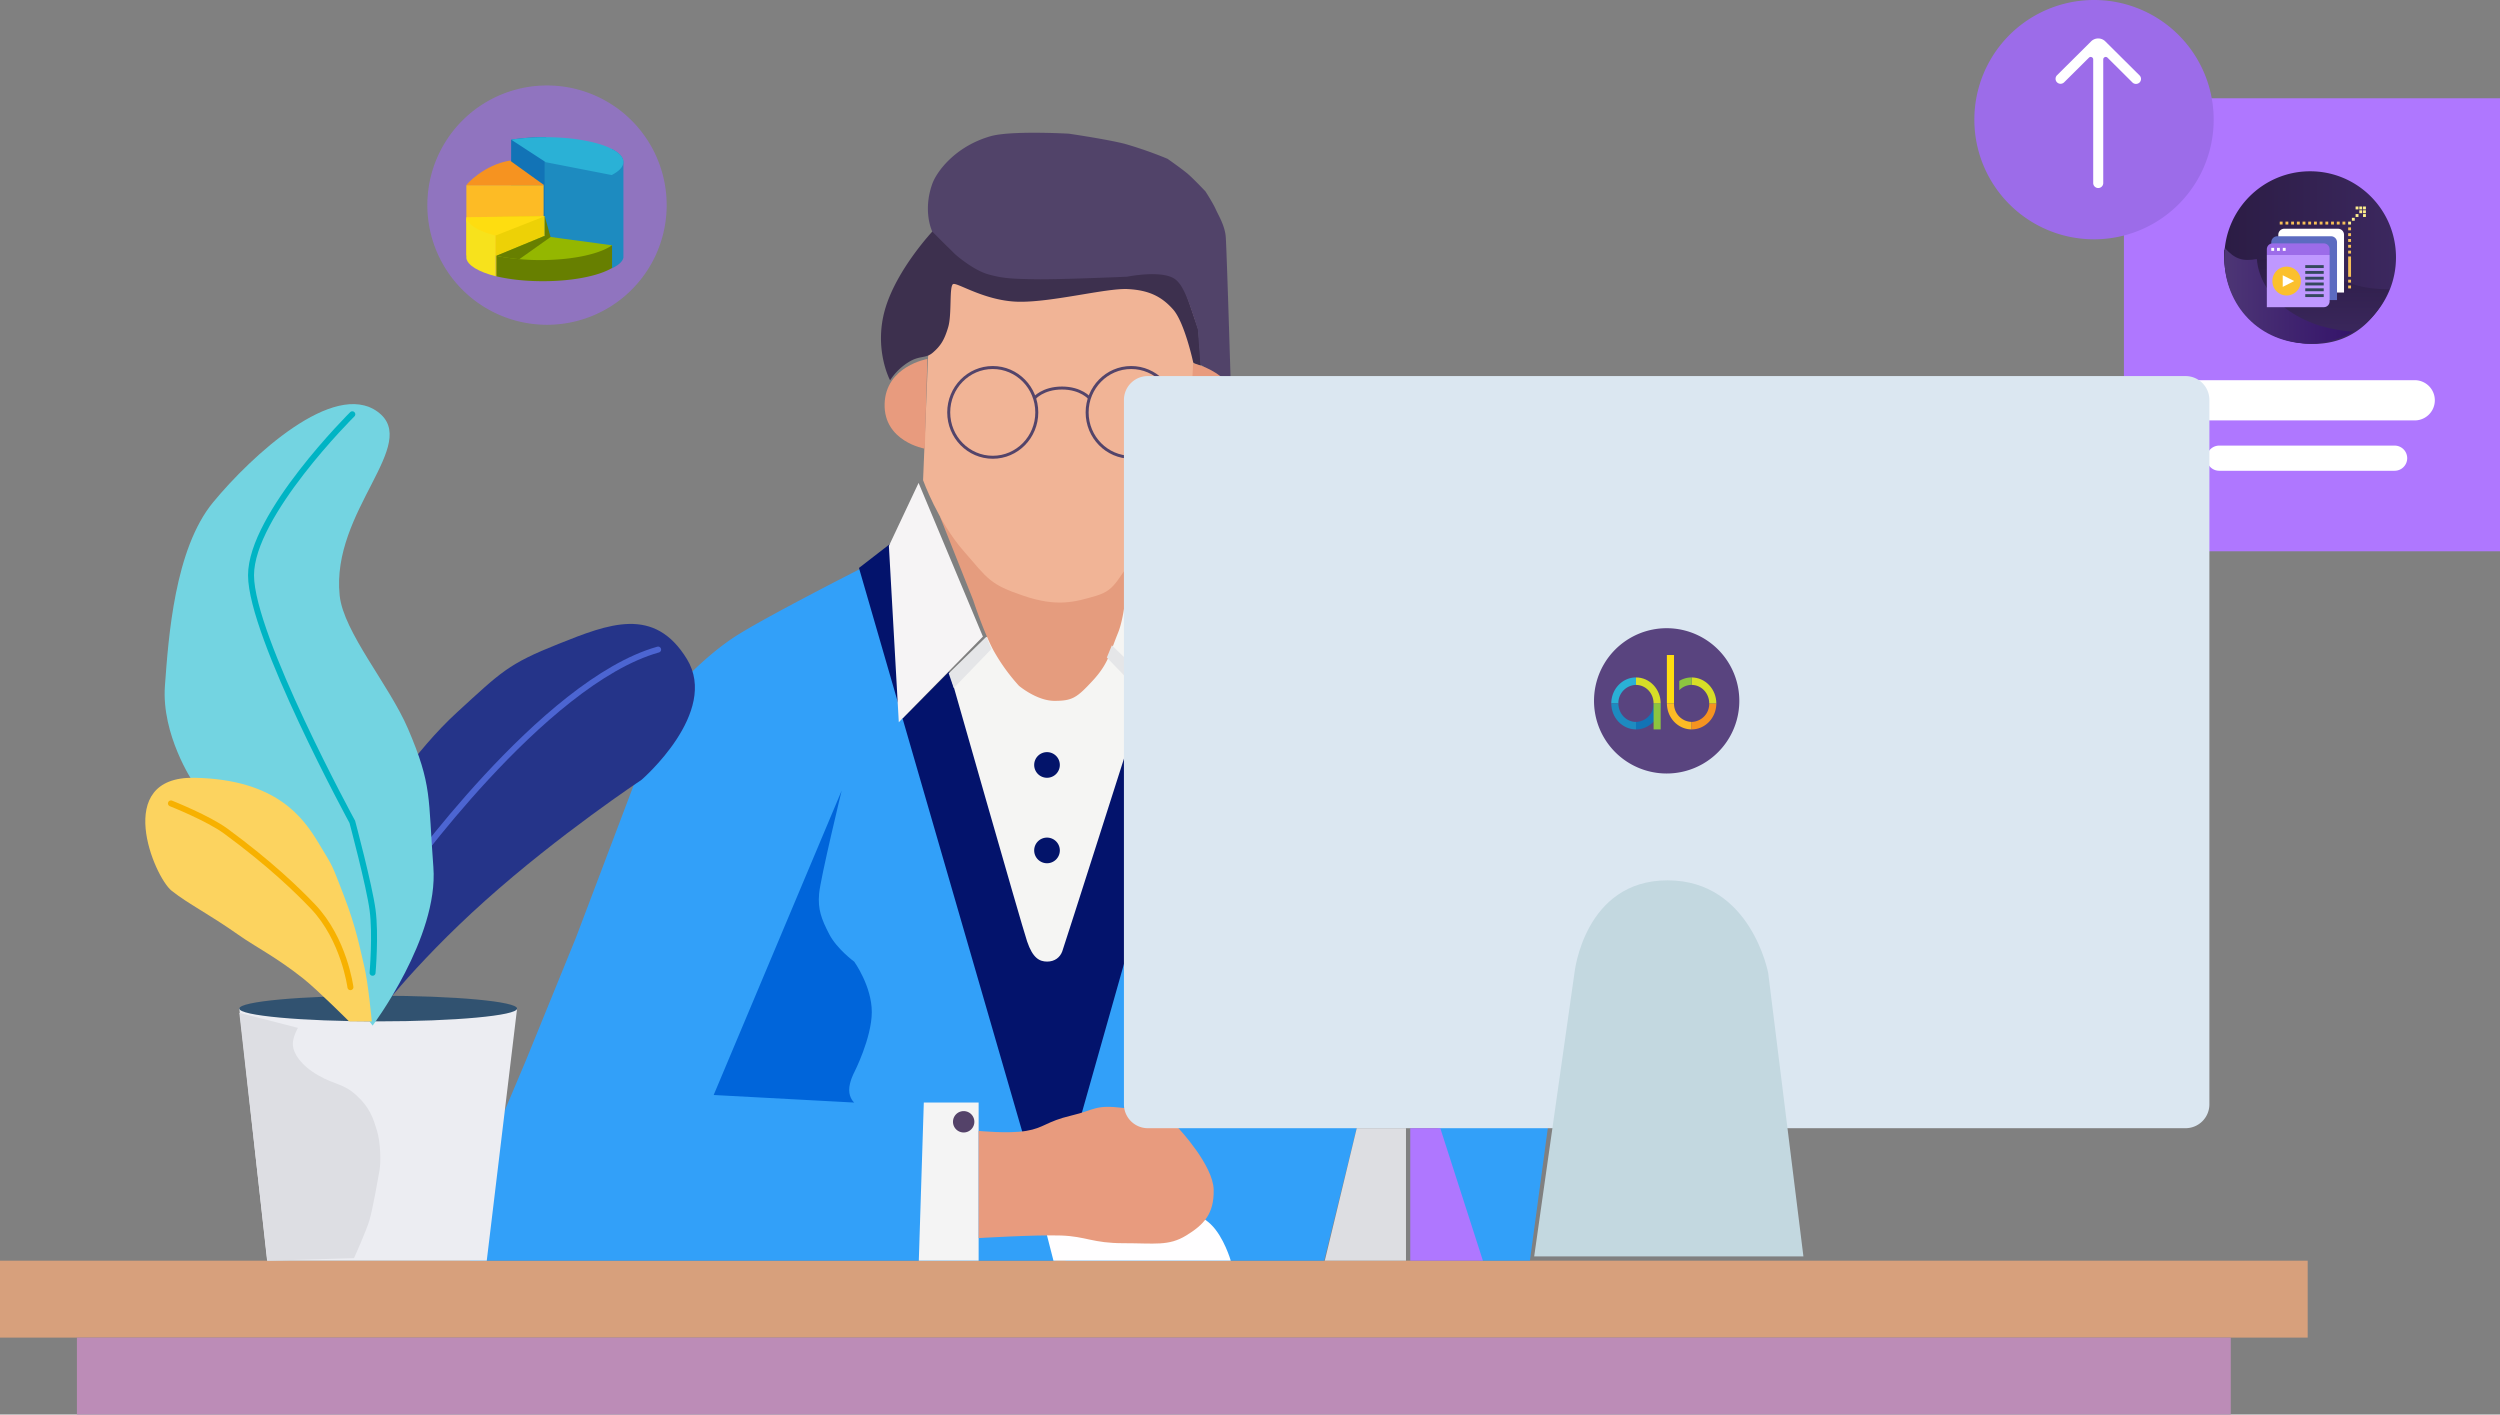 <svg xmlns="http://www.w3.org/2000/svg" xmlns:xlink="http://www.w3.org/1999/xlink" width="585" height="331" viewBox="0 0 585 331"><rect x="0" y="0" width="585" height="331" fill="#808080" stroke="none"/><defs><path id="dv02b" d="M827 255a28 28 0 1 1 56 0 28 28 0 0 1-56 0z"/><path id="dv02c" d="M854.81 239.1l-.05 32.42v.39c-.06 0-.16-.39-.22-.39-2.86 0-5.57-.2-7.98-.58l.05-31.26a52.86 52.86 0 0 1 8.2-.58"/><path id="dv02d" d="M870.9 247.82l-.15 21.05c-.26.17-.54.55-.85.7-3.19 1.64-8.97 1.96-15.47 1.98v-31.79c1.72-.13 16.46 8.06 16.46 8.06"/><path id="dv02e" d="M872.88 244.9v22.41c-.2.91-1.17 1.76-2.72 2.5v-27.95c1.72.89 2.72 1.93 2.72 3.05"/><path id="dv02f" d="M872.88 244.9c0 1.12-1 2.16-2.72 3.05l-.02.01h-.01l-15.3-2.98h-.05l-.04-.01-2.95-1.92-1.2-.78-3.97-2.59a52.9 52.9 0 0 1 8.2-.58 56 56 0 0 1 4.79.22l.26.02a40.47 40.47 0 0 1 3.81.53c2.63.47 4.85 1.15 6.45 1.97 0 0 .02 0 .03.02 1.73.88 2.72 1.92 2.72 3.04"/><path id="dv02g" d="M836.13 266.77h18.08v-16.45h-18.08z"/><path id="dv02h" d="M854.34 250.33h-18.2c-.05-.18 4.19-4.8 10.2-5.75z"/><path id="dv02i" d="M842.94 257.74V271.62l11.53.32v-14.35z"/><path id="dv02j" d="M854.47 257.6l-11.53 4.53-2.8.65-3.77-2.93-.23-1.29-.01-.73z"/><path id="dv02a" d="M836.13 257.83h6.82v13.8h-6.82z"/><path id="dv02l" d="M842.95 262.13v9.5c-3.91-1-6.5-2.5-6.82-4.18v-9.62c.2 1.61 2.46 3.05 5.98 4.07l.84.23"/><path id="dv02m" d="M870.22 264.4l-1.06 3.6-14.65 1.77-11.35-2.92 11.14-4.6z"/><path id="dv02n" d="M870.22 264.39v5.32l-.62.34c-3.18 1.63-8.85 2.73-15.34 2.75h-.22c-2.86 0-5.57-.2-7.98-.58-1.02-.16-2-.34-2.9-.56v-4.81c.74.16 1.52.3 2.33.43 2.41.37 5.12.58 7.98.58h.22c6.49-.03 12.16-1.12 15.34-2.76a9.8 9.8 0 0 0 1.19-.71"/><path id="dv02o" d="M847.46 241.67l.35-2.58z"/><path id="dv02p" d="M845.49 267.28c.96.15 1.98.28 3.03.37l7.32-5.19-1.37-4.86v4.65h-.17l-11.14 4.6c.74.17 1.52.31 2.33.43"/><path id="dv02q" d="M1224 336V230h88v106z"/><path id="dv02r" d="M1232.8 300.67c0-2.6 2.1-4.71 4.71-4.71h54.53a4.71 4.71 0 0 1 0 9.42h-54.53c-2.6 0-4.71-2.1-4.71-4.71z"/><path id="dv02s" d="M1243.36 314.21a2.94 2.94 0 0 1 2.94-2.94h41.04a2.94 2.94 0 1 1 0 5.89h-41.04a2.94 2.94 0 0 1-2.94-2.95z"/><path id="dv02t" d="M1247.49 267.24c0-11.13 9-20.16 20.09-20.16s20.08 9.03 20.08 20.16-9 20.16-20.09 20.16a20.12 20.12 0 0 1-20.08-20.16z"/><path id="dv02v" d="M1251.18 267.74a7.9 7.9 0 0 1-3.68-2.4 20.97 20.97 0 0 0 20.9 22.13c8.63 0 14.5-5.26 17.7-12.77-4.65-.08-7.7-.58-11.98-2.58-4.41-2.1-9.96-6.6-13.56-5.65-3.37 1.3-6.58 2.1-9.38 1.27z"/><path id="dv02x" d="M1247.62 265.03c-.02.37-.13 1.84-.13 2.21 0 11.35 8.3 20.17 20.09 20.17 3.67 0 7.18-1.16 10.2-2.8-5.34-.36-10.35-1.63-15.05-4.81-4.15-2.8-7.26-7.33-7.63-12.19-3.21.58-5.09.1-7.48-2.58z"/><path id="dv02z" d="M1260.12 261.92c0-.77.63-1.4 1.4-1.4h12.58c.77 0 1.4.63 1.4 1.4v13.53h-15.38z"/><path id="dv02A" d="M1258.48 263.68c0-.77.63-1.4 1.4-1.4h12.58c.77 0 1.4.63 1.4 1.4v13.53h-15.38z"/><path id="dv02B" d="M1260.46 259.54v-.68h.67v.68z"/><path id="dv02C" d="M1261.8 259.54v-.68h.67v.68z"/><path id="dv02D" d="M1263.13 259.54v-.68h.67v.68z"/><path id="dv02E" d="M1264.47 259.54v-.68h.67v.68z"/><path id="dv02F" d="M1265.8 259.54v-.68h.67v.68z"/><path id="dv02G" d="M1267.13 259.54v-.68h.67v.68z"/><path id="dv02H" d="M1268.47 259.54v-.68h.67v.68z"/><path id="dv02I" d="M1269.8 259.54v-.68h.67v.68z"/><path id="dv02J" d="M1271.14 259.54v-.68h.67v.68z"/><path id="dv02K" d="M1272.47 259.54v-.68h.67v.68z"/><path id="dv02L" d="M1273.81 259.54v-.68h.67v.68z"/><path id="dv02M" d="M1275.14 259.54v-.68h.67v.68z"/><path id="dv02N" d="M1276.47 259.54v-.68h.67v.68z"/><path id="dv02O" d="M1277.34 258.65v-.68h.67v.68z"/><path id="dv02P" d="M1278.21 257.77v-.68h.67v.68z"/><path id="dv02Q" d="M1279.08 256.89v-.68h.67v.68z"/><path id="dv02R" d="M1279.95 256v-.68h.67v.68z"/><path id="dv02S" d="M1279.95 256.89v-.68h.67v.68z"/><path id="dv02T" d="M1279.95 257.77v-.68h.67v.68z"/><path id="dv02U" d="M1279.08 256v-.68h.67v.68z"/><path id="dv02V" d="M1278.21 256v-.68h.67v.68z"/><path id="dv02W" d="M1276.47 260.89v-.68h.67v.68z"/><path id="dv02X" d="M1276.47 262.25v-.68h.67v.68z"/><path id="dv02Y" d="M1276.47 263.61v-.68h.67v.68z"/><path id="dv02Z" d="M1276.47 264.97v-.68h.67v.68z"/><path id="dv02aa" d="M1276.47 266.33v-.68h.67v.68z"/><path id="dv02ab" d="M1276.47 271.77v-4.76h.67v4.76z"/><path id="dv02ac" d="M1276.47 273.13v-.68h.67v.68z"/><path id="dv02ad" d="M1276.47 274.49v-.68h.67v.68z"/><path id="dv02ae" d="M1257.44 278.88h13.35c.74 0 1.34-.61 1.34-1.36v-10.85h-14.69z"/><path id="dv02af" d="M1257.44 265.31c0-.75.6-1.36 1.36-1.36h11.97c.75 0 1.36.6 1.36 1.36v1.36h-14.69z"/><path id="dv02ag" d="M1258.48 265.7v-.7h.67v.7z"/><path id="dv02ah" d="M1259.82 265.7v-.7h.67v.7z"/><path id="dv02ai" d="M1261.17 265.7v-.7h.67v.7z"/><path id="dv02aj" d="M1258.74 272.77a3.35 3.35 0 0 1 3.33-3.38 3.35 3.35 0 0 1 3.32 3.38 3.35 3.35 0 0 1-3.33 3.38 3.35 3.35 0 0 1-3.32-3.38z"/><path id="dv02ak" d="M1261.16 274.13v-2.72l2.68 1.36z"/><path id="dv02al" d="M1266.43 269.72v-.68h4.32v.68z"/><path id="dv02am" d="M1266.43 271.08v-.68h4.32v.68z"/><path id="dv02an" d="M1266.43 272.44v-.68h4.32v.68z"/><path id="dv02ao" d="M1266.43 273.79v-.68h4.32v.68z"/><path id="dv02ap" d="M1266.43 275.15v-.68h4.32v.68z"/><path id="dv02aq" d="M1266.43 276.51v-.68h4.32v.68z"/><path id="dv02ar" d="M1189 235a28 28 0 1 1 56 0 28 28 0 0 1-56 0z"/><path id="dv02as" d="M1215.9 217.1l-7.56 7.51c-.45.46-.45 1.2 0 1.65.46.46 1.2.46 1.67 0l5.8-5.76c.36-.37 1-.11 1 .4v28.93c0 .65.53 1.17 1.18 1.17.65 0 1.17-.52 1.17-1.17v-28.92c0-.52.63-.78 1-.41l5.83 5.8c.46.45 1.2.45 1.67 0 .45-.46.45-1.2 0-1.65l-8.02-7.97a2.36 2.36 0 0 0-3.32 0z"/><path id="dv02at" d="M727 520v-18h540v18z"/><path id="dv02au" d="M745 538v-18h504v18z"/><path id="dv02av" d="M990.45 428L974 485.56l2.35 16.44h60.5l15.86-64.6 20.56 64.6H1085l9.99-74z"/><path id="dv02aw" d="M928.53 340s-22.55 11.44-29.53 15.96c-6.97 4.53-12.99 11.24-12.99 11.24l-5.9 10.64-5.32 14.19-12.99 34.3-11.8 28.96-11.23 26.6L837 502h137s-6.31-26.33-10.04-39.61A47774.05 47774.05 0 0 0 928.53 340z"/><path id="dv02ax" d="M957.84 356.06l-8.84 8.82 18.85 71.18 4.12 2.94 4.13-2.94 15.9-56.47v-13.53L990.23 349z"/><path id="dv02ay" d="M928 339.9l7.63-5.9 2.35 41.33 11.16-11.22s16.87 59.23 18.2 63.17c1.33 3.95 2.93 4.73 4.7 4.73s3-.98 3.52-2.36c.51-1.39 16.44-51.37 16.44-51.37l-1.17 51.37-18.2 64.35"/><path id="dv02az" d="M969 406a3 3 0 1 1 6 0 3 3 0 0 1-6 0z"/><path id="dv02aA" d="M969 386a3 3 0 1 1 6 0 3 3 0 0 1-6 0z"/><path id="dv02aB" d="M941.95 320L935 334.74l2.32 41.26L957 355.96z"/><path id="dv02aC" d="M947 328l7.73 19.44s2.38 7.34 4.76 11.78a44.49 44.49 0 0 0 5.94 8.25s4.16 3.53 8.33 3.53c4.16 0 5.21-.71 8.92-4.71 3.7-4 4.03-6.53 5.94-11.2 1.91-4.66 2.38-15.3 2.38-15.3z"/><path id="dv02aD" d="M944.17 290.57l-1.17 28.8s3.5 9.68 9.4 16.46c5.88 6.78 6.2 7.9 14.09 10.58 7.87 2.67 11.99 1.49 17.02 0 5.04-1.5 4.64-4.08 11.75-12.93 7.1-8.85 9.98-14.11 9.98-14.11l1.76-44.08-14.68-5.29-32.88 1.18-12.92-1.18z"/><path id="dv02aE" d="M944 291s-9.75 1.67-10 10.5c-.24 8.83 9.41 10.5 9.41 10.5z"/><path id="dv02aF" d="M935.28 296s-3.87-7.24-1.18-16.61c2.7-9.37 11.23-18.39 11.23-18.39s5.32 6.1 8.87 7.71c3.56 1.6 2.46 2.24 14.78 2.97 12.31.72 22.7-.49 25.42-.6 2.72-.1 2.42-1.5 5.32-.59 2.9.91 3.4 2.25 4.14 3.56.73 1.31 3.54 10.09 3.54 10.09s.66 7.88.6 8.3c-.07.42-1.78-.6-1.78-.6s-2.02-9.42-4.73-12.45c-2.7-3.03-5.68-4.5-10.64-4.75-4.96-.24-17.61 3.09-25.42 2.97-7.8-.11-14.36-4.51-15.37-4.15-1 .36-.28 7.05-1.18 10.08-.9 3.04-1.79 4.4-3.55 5.93-1.75 1.55-3.1.56-5.9 2.38a13.7 13.7 0 0 0-4.15 4.15z"/><path id="dv02aG" d="M945.15 261.19s-2.3-4.69 0-11.16c.98-2.75 5.23-8.73 13.62-11.15 4.77-1.38 18.35-.6 18.35-.6s8.9 1.31 13.02 2.36a92.86 92.86 0 0 1 10.06 3.52s3.33 2.32 4.74 3.52c1.4 1.2 4.14 4.11 4.14 4.11s1.7 2.63 2.37 4.11c.66 1.49 2.14 3.83 2.37 6.46.22 2.63 1.18 34.64 1.18 34.64l-7.1-4.7-.6-8.22s-1.25-3.79-1.77-5.28c-1.16-3.34-2.15-5.42-3.55-6.46-3.05-2.26-11.25-.59-11.25-.59s-15.97.69-21.3.6c-5.34-.1-7.63-.14-11.26-1.18-3.62-1.05-7.7-4.7-7.7-4.7z"/><path id="dv02aH" d="M1006.2 292s10.54 2.3 10.8 11.3c.25 9-12 10.7-12 10.7z"/><path id="dv02aI" d="M957.82 356l1.18 2.86-8.82 9.14-1.18-3.43z"/><path id="dv02aJ" d="M987.18 358l-1.18 2.86 8.82 9.14 1.18-3.43z"/><path id="dv02aK" d="M923.95 392L894 463.23l32.89 1.77s-1.18-.97-1.18-2.94 1.18-4.12 1.18-4.12 4.11-8.08 4.11-14.13c0-6.06-4.11-11.78-4.11-11.78s-4.06-2.96-5.87-6.47c-1.82-3.51-2.67-5.8-2.35-9.42.31-3.62 5.28-24.14 5.28-24.14z"/><path id="dv02aL" d="M943.17 465H956v37h-14z"/><path id="dv02aM" d="M950 469.5a2.5 2.5 0 1 1 5 0 2.5 2.5 0 0 1-5 0z"/><path id="dv02aN" d="M971.17 492.87l2.34 9.13H1015s-1.6-5.57-4.68-8.52c-3.07-2.95-9.93-5.48-9.93-5.48H970z"/><path id="dv02aO" d="M956 471.63s6.92.7 11.12 0c4.2-.69 4.72-2.21 10.53-3.58 5.8-1.37 5.4-2.6 12.28-1.79 6.88.82 12.87 4.78 12.87 4.78s8.07 8.6 8.2 14.33c.12 5.73-2.34 8.23-6.44 10.74-4.1 2.51-7.31 1.8-14.63 1.8-7.31 0-8.72-1.59-14.62-1.8-5.9-.2-19.31.6-19.31.6z"/><path id="dv02aP" d="M1044.48 471l-7.48 31h19v-31z"/><path id="dv02aQ" d="M949 303.5c0-5.8 4.61-10.5 10.3-10.5 5.7 0 10.31 4.7 10.31 10.5S965 314 959.31 314c-5.7 0-10.31-4.7-10.31-10.5z"/><path id="dv02aR" d="M981.39 303.5c0-5.8 4.61-10.5 10.3-10.5 5.7 0 10.31 4.7 10.31 10.5s-4.61 10.5-10.3 10.5c-5.7 0-10.31-4.7-10.31-10.5z"/><path id="dv02aS" d="M969.02 300.2s1.97-2.4 6.48-2.4c4.5 0 6.48 2.4 6.48 2.4"/><path id="dv02aT" d="M990 300.6c0-3.1 2.5-5.6 5.6-5.6h242.8c3.1 0 5.6 2.5 5.6 5.6v164.8c0 3.1-2.5 5.6-5.6 5.6H995.6a5.6 5.6 0 0 1-5.6-5.6z"/><path id="dv02aU" d="M1100 371a17 17 0 1 1 34 0 17 17 0 0 1-34 0z"/><path id="dv02aV" d="M1109.82 377.68v-1.75a4.23 4.23 0 0 0 4.12-4.33h1.66c0 3.35-2.59 6.08-5.78 6.08z"/><path id="dv02aW" d="M1113.94 371.6h1.66v6.08h-1.66z"/><path id="dv02aX" d="M1118.72 371.6h-1.66c0 3.35 2.6 6.08 5.78 6.08v-1.75a4.24 4.24 0 0 1-4.12-4.33z"/><path id="dv02aY" d="M1117.05 371.6v-11.33h1.67v11.33"/><path id="dv02aZ" d="M1105.7 371.6h-1.66c0-3.35 2.6-6.08 5.78-6.08v1.75a4.23 4.23 0 0 0-4.12 4.33z"/><path id="dv02ba" d="M1109.82 377.68c-3.19 0-5.78-2.73-5.78-6.08h1.66c0 2.4 1.85 4.33 4.12 4.33z"/><path id="dv02bb" d="M1115.6 371.6h-1.66c0-2.4-1.84-4.33-4.12-4.33v-1.75c3.2 0 5.78 2.73 5.78 6.08z"/><path id="dv02bc" d="M1122.84 377.68v-1.75a4.23 4.23 0 0 0 4.12-4.33h1.66c0 3.35-2.59 6.08-5.78 6.08z"/><path id="dv02bd" d="M1128.62 371.6h-1.66c0-2.4-1.84-4.33-4.12-4.33v-1.75c3.2 0 5.78 2.73 5.78 6.08z"/><path id="dv02be" d="M1119.95 366.33v2.18a4 4 0 0 1 2.9-1.24v-1.75c-1.06 0-2.05.3-2.9.81z"/><path id="dv02bf" d="M1086 501l9.42-66.3s2.25-21.7 21.79-21.7c19.53 0 23.55 21.7 23.55 21.7L1149 501z"/><path id="dv02bg" d="M1057 471h7.03l9.97 31h-17z"/><path id="dv02bh" d="M783 443h65l-7.1 59h-51.4z"/><path id="dv02bi" d="M783 444l6.56 58 20.28-.59s2.8-6.22 3.58-8.78c.78-2.57 2.02-9.72 2.38-11.72.36-2 .26-6.58-.6-9.37-.85-2.8-1.64-5.34-4.76-8.2-3.13-2.87-4.85-2.35-8.95-4.7-4.1-2.33-5.82-5.14-5.96-7.02-.15-1.88 1.19-4.1 1.19-4.1z"/><path id="dv02bj" d="M783 443c0-1.66 14.55-3 32.5-3s32.5 1.34 32.5 3-14.55 3-32.5 3-32.5-1.34-32.5-3z"/><path id="dv02bk" d="M814 446s9.17-12.7 26.55-28.26c17.38-15.56 36.57-28.26 36.57-28.26s18.27-15.76 10.62-28.26c-7.65-12.5-18.29-8.24-30.09-3.53-11.8 4.7-13.32 6.51-23.6 15.9-10.26 9.38-18.28 22.37-18.28 22.37v32.97z"/><path id="dv02bl" d="M821 413s32.94-46.37 60-54"/><path id="dv02bm" d="M814.19 447s15.48-20.64 14.22-37.09c-1.26-16.44-.22-19.05-5.93-32.37-4.37-10.22-15.1-22.61-16-31.2-2.06-19.82 19.11-35.47 8.9-42.98-10.23-7.52-29.53 10.27-38.53 21.2-8.99 10.92-10.43 31.55-11.26 42.97-.82 11.41 6.52 22.37 6.52 22.37z"/><path id="dv02bn" d="M809.44 303.94s-23.7 23.49-23.7 37.68c0 14.19 23.7 57.7 23.7 57.7s3.96 14.78 4.74 20.6c.78 5.81 0 14.71 0 14.71"/><path id="dv02bo" d="M808.67 446s-7.33-7.33-10.67-9.99c-6.12-4.88-11.44-7.61-14.82-9.99-7.82-5.5-11.88-7.33-16-10.57-4.12-3.25-13.94-26.82 5.34-26.45 19.27.38 25.48 9.4 29.03 15.28 3.56 5.88 2.97 4.7 5.93 12.34 2.96 7.64 3.82 12.7 4.74 16.45.93 3.76 1.78 12.93 1.78 12.93z"/><path id="dv02bp" d="M809 438s-1.45-11.18-8.75-18.85c-3.5-3.67-9.92-9.96-20.42-17.67C775.7 398.45 767 395 767 395"/><linearGradient id="dv02u" x1="1287.66" x2="1247.49" y1="267.24" y2="267.24" gradientUnits="userSpaceOnUse"><stop offset="0" stop-color="#3c285f"/><stop offset="1" stop-color="#2b1c44"/></linearGradient><linearGradient id="dv02w" x1="1266.79" x2="1266.79" y1="287.47" y2="265.34" gradientUnits="userSpaceOnUse"><stop offset="0" stop-color="#3c285f"/><stop offset="1" stop-color="#2b1c44"/></linearGradient><linearGradient id="dv02y" x1="1247.49" x2="1277.77" y1="276.22" y2="276.22" gradientUnits="userSpaceOnUse"><stop offset="0" stop-color="#4d3675"/><stop offset="1" stop-color="#34136a"/></linearGradient><clipPath id="dv02k"><use xlink:href="#dv02a"/></clipPath></defs><g><g transform="translate(-727 -207)"><g><use fill="#9c6ce9" fill-opacity=".6" xlink:href="#dv02b"/></g><g><g><g><g><use fill="#1273b6" xlink:href="#dv02c"/></g><g><use fill="#1d8bc0" xlink:href="#dv02d"/></g><g><use fill="#1d8bc0" xlink:href="#dv02e"/></g><g><use fill="#2ab1d6" xlink:href="#dv02f"/></g></g><g><g><use fill="#fdbb25" xlink:href="#dv02g"/></g></g><g><g><use fill="#f69320" xlink:href="#dv02h"/></g><g><use fill="#edd106" xlink:href="#dv02i"/></g><g><use fill="#fedd10" xlink:href="#dv02j"/></g><g><g/><g clip-path="url(#dv02k)"><use fill="#f7e21c" xlink:href="#dv02l"/></g></g><g><use fill="#94b700" xlink:href="#dv02m"/></g><g><use fill="#677f00" xlink:href="#dv02n"/></g><g><use fill="#7e3d31" xlink:href="#dv02o"/></g><g><use fill="#677f00" xlink:href="#dv02p"/></g></g></g></g><g><g><use fill="#af77ff" xlink:href="#dv02q"/></g><g><use fill="#fff" xlink:href="#dv02r"/></g><g><use fill="#fff" xlink:href="#dv02s"/></g><g><g><g><use fill="url(#dv02u)" xlink:href="#dv02t"/></g><g><use fill="url(#dv02w)" xlink:href="#dv02v"/></g><g><use fill="url(#dv02y)" xlink:href="#dv02x"/></g></g><g><g><use fill="#fff" xlink:href="#dv02z"/></g><g><use fill="#5c6bc0" xlink:href="#dv02A"/></g><g><g><use fill="#f6bf58" xlink:href="#dv02B"/></g><g><use fill="#f6bf58" xlink:href="#dv02C"/></g><g><use fill="#f6bf58" xlink:href="#dv02D"/></g><g><use fill="#f6bf58" xlink:href="#dv02E"/></g><g><use fill="#f6bf58" xlink:href="#dv02F"/></g><g><use fill="#f6bf58" xlink:href="#dv02G"/></g><g><use fill="#f6bf58" xlink:href="#dv02H"/></g><g><use fill="#f6bf58" xlink:href="#dv02I"/></g><g><use fill="#f6bf58" xlink:href="#dv02J"/></g><g><use fill="#f6bf58" xlink:href="#dv02K"/></g><g><use fill="#f6bf58" xlink:href="#dv02L"/></g><g><use fill="#f6bf58" xlink:href="#dv02M"/></g><g><use fill="#fdef8d" xlink:href="#dv02N"/></g><g><use fill="#fdef8d" xlink:href="#dv02O"/></g><g><use fill="#fdef8d" xlink:href="#dv02P"/></g><g><use fill="#fdef8d" xlink:href="#dv02Q"/></g><g><use fill="#fdef8d" xlink:href="#dv02R"/></g><g><use fill="#fdef8d" xlink:href="#dv02S"/></g><g><use fill="#fdef8d" xlink:href="#dv02T"/></g><g><use fill="#fdef8d" xlink:href="#dv02U"/></g><g><use fill="#fdef8d" xlink:href="#dv02V"/></g><g><use fill="#f6bf58" xlink:href="#dv02W"/></g><g><use fill="#f6bf58" xlink:href="#dv02X"/></g><g><use fill="#f6bf58" xlink:href="#dv02Y"/></g><g><use fill="#f6bf58" xlink:href="#dv02Z"/></g><g><use fill="#f6bf58" xlink:href="#dv02aa"/></g><g><use fill="#f6bf58" xlink:href="#dv02ab"/></g><g><use fill="#f6bf58" xlink:href="#dv02ac"/></g><g><use fill="#f6bf58" xlink:href="#dv02ad"/></g></g><g><use fill="#bf98ff" xlink:href="#dv02ae"/></g><g><use fill="#9c6ce9" xlink:href="#dv02af"/></g><g><g><use fill="#fff" xlink:href="#dv02ag"/></g><g><use fill="#fff" xlink:href="#dv02ah"/></g><g><use fill="#fff" xlink:href="#dv02ai"/></g></g><g><use fill="#fbc02d" xlink:href="#dv02aj"/></g><g><use fill="#fff" xlink:href="#dv02ak"/></g><g><g><use fill="#34495e" xlink:href="#dv02al"/></g><g><use fill="#34495e" xlink:href="#dv02am"/></g><g><use fill="#34495e" xlink:href="#dv02an"/></g><g><use fill="#34495e" xlink:href="#dv02ao"/></g><g><use fill="#34495e" xlink:href="#dv02ap"/></g><g><use fill="#34495e" xlink:href="#dv02aq"/></g></g></g></g></g><g><use fill="#9c6ce9" xlink:href="#dv02ar"/></g><g><use fill="#fff" xlink:href="#dv02as"/></g><g><use fill="#d7a07c" xlink:href="#dv02at"/></g><g><use fill="#bc8cb7" xlink:href="#dv02au"/></g><g><use fill="#32a0f9" xlink:href="#dv02av"/></g><g><use fill="#32a0f9" xlink:href="#dv02aw"/></g><g><use fill="#f5f5f3" xlink:href="#dv02ax"/></g><g><use fill="#03136c" xlink:href="#dv02ay"/></g><g><use fill="#03146a" xlink:href="#dv02az"/></g><g><use fill="#03146a" xlink:href="#dv02aA"/></g><g><use fill="#f6f4f5" xlink:href="#dv02aB"/></g><g><use fill="#e59c7e" xlink:href="#dv02aC"/></g><g><use fill="#f1b496" xlink:href="#dv02aD"/></g><g><use fill="#e89b7e" xlink:href="#dv02aE"/></g><g><use fill="#3d304e" xlink:href="#dv02aF"/></g><g><use fill="#514369" xlink:href="#dv02aG"/></g><g><use fill="#e89b7e" xlink:href="#dv02aH"/></g><g><use fill="#e5e6e8" xlink:href="#dv02aI"/></g><g><use fill="#e5e6e8" xlink:href="#dv02aJ"/></g><g><use fill="#0065da" xlink:href="#dv02aK"/></g><g><use fill="#f4f4f4" xlink:href="#dv02aL"/></g><g><use fill="#544269" xlink:href="#dv02aM"/></g><g><use fill="#fffeff" xlink:href="#dv02aN"/></g><g><use fill="#e89b7e" xlink:href="#dv02aO"/></g><g><use fill="#dddee2" xlink:href="#dv02aP"/></g><g><g><use fill="#fff" fill-opacity="0" stroke="#53446a" stroke-miterlimit="50" stroke-width=".7" xlink:href="#dv02aQ"/></g><g><use fill="#fff" fill-opacity="0" stroke="#53446a" stroke-miterlimit="50" stroke-width=".7" xlink:href="#dv02aR"/></g><g><use fill="#fff" fill-opacity="0" stroke="#53446a" stroke-miterlimit="50" stroke-width=".7" xlink:href="#dv02aS"/></g></g><g><use fill="#dbe7f1" xlink:href="#dv02aT"/></g><g><use fill="#59447f" xlink:href="#dv02aU"/></g><g><g><use fill="#1273b6" xlink:href="#dv02aV"/></g><g><use fill="#8cc540" xlink:href="#dv02aW"/></g><g><use fill="#fdbb25" xlink:href="#dv02aX"/></g><g><use fill="#fedd10" xlink:href="#dv02aY"/></g><g><use fill="#2ab1d6" xlink:href="#dv02aZ"/></g><g><use fill="#1d8bc0" xlink:href="#dv02ba"/></g><g><use fill="#d7de27" xlink:href="#dv02bb"/></g><g><use fill="#f69320" xlink:href="#dv02bc"/></g><g><use fill="#d7de27" xlink:href="#dv02bd"/></g><g><use fill="#8cc540" xlink:href="#dv02be"/></g></g><g><use fill="#c3d8e0" xlink:href="#dv02bf"/></g><g><use fill="#af77ff" xlink:href="#dv02bg"/></g><g><use fill="#ecedf2" xlink:href="#dv02bh"/></g><g><use fill="#dddee3" xlink:href="#dv02bi"/></g><g><use fill="#315270" xlink:href="#dv02bj"/></g><g><use fill="#253489" xlink:href="#dv02bk"/></g><g><use fill="#fff" fill-opacity="0" stroke="#4c65d2" stroke-linecap="round" stroke-miterlimit="50" stroke-width="1.4" xlink:href="#dv02bl"/></g><g><g><use fill="#73d4e1" xlink:href="#dv02bm"/></g><g><use fill="#fff" fill-opacity="0" stroke="#00b4c4" stroke-linecap="round" stroke-miterlimit="50" stroke-width="1.4" xlink:href="#dv02bn"/></g></g><g><use fill="#fcd35f" xlink:href="#dv02bo"/></g><g><use fill="#fff" fill-opacity="0" stroke="#f7b100" stroke-linecap="round" stroke-miterlimit="50" stroke-width="1.4" xlink:href="#dv02bp"/></g></g></g></svg>
